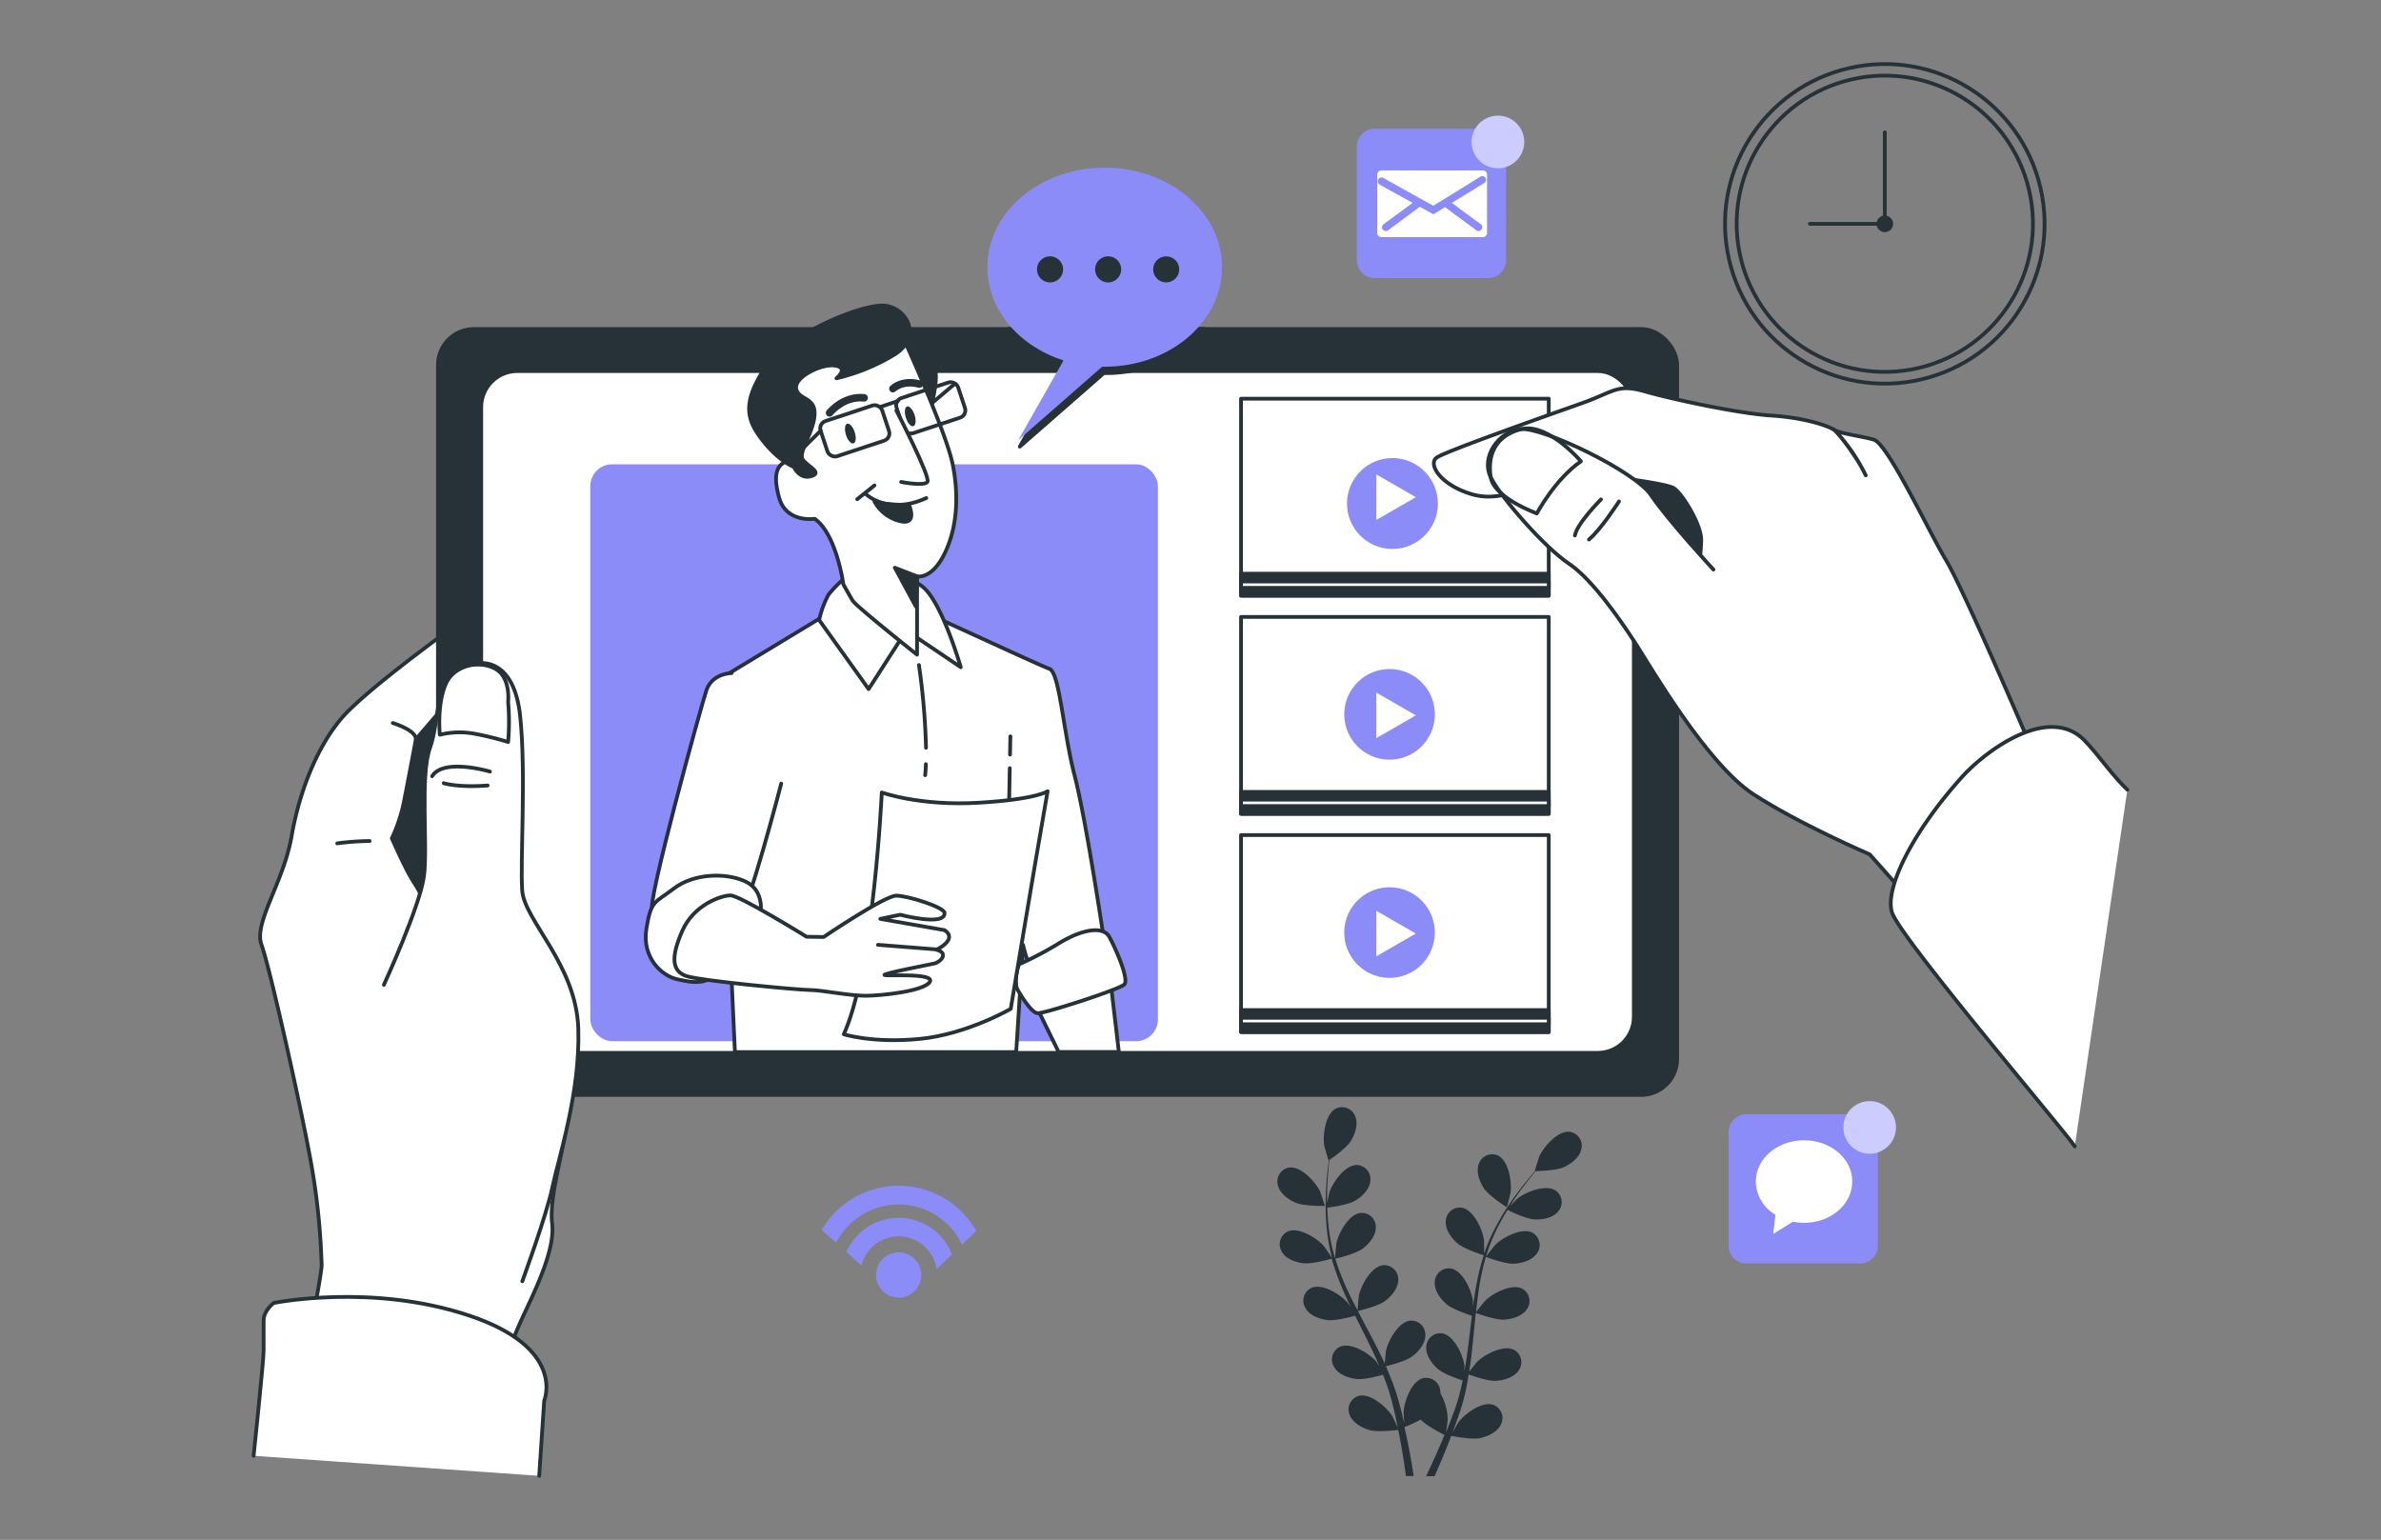 <svg id="Layer_1" data-name="Layer 1" xmlns="http://www.w3.org/2000/svg" viewBox="0 0 633.66 409.82"><rect x="0" y="0" width="633.66" height="409.82" fill="#808080" stroke="none"/><defs><style>.cls-1,.cls-5{fill:#263238}.cls-2,.cls-3{fill:none}.cls-2,.cls-3,.cls-4,.cls-5{stroke:#263238}.cls-2{stroke-miterlimit:10}.cls-3,.cls-4,.cls-5{stroke-linecap:round;stroke-linejoin:round}.cls-10,.cls-4,.cls-7{fill:#fff}.cls-6,.cls-9{fill:#8c8cf9}.cls-10,.cls-11,.cls-9{fill-rule:evenodd}.cls-11{fill:#ccf}</style></defs><path class="cls-1" d="M344.77 320.07c2.27 1 7.83.87 7.84.87s-1.2-3.64-1.3-3.86c-1.22-2.55-5.08-6.77-8.22-6.35a3.75 3.75 0 00-3 4.7c.51 2.18 2.74 3.8 4.68 4.64z"/><path class="cls-1" d="M346.69 336.18c2.36.35 7.32-1.09 7.71-1.21a68.34 68.34 0 003 8.33q1 2.37 2.18 4.72c-.45-.66-.86-1.25-.93-1.33-1.85-2.14-6.68-5.19-9.6-3.95a3.75 3.75 0 00-1.66 5.33c1.08 2 3.66 2.93 5.75 3.24s6.38-.84 7.5-1.16l.89 1.8c1.43 2.86 2.88 5.71 4.21 8.55.47 1 .9 2 1.33 3-.4-.58-.75-1.08-.81-1.15-1.85-2.14-6.68-5.18-9.6-3.94a3.74 3.74 0 00-1.66 5.32c1.08 2 3.66 2.93 5.75 3.24s6-.73 7.3-1.1c.41 1 .82 2.08 1.17 3.11.22.7.49 1.37.67 2.09s.4 1.41.59 2.1c.32 1.36.67 2.75.95 4.08.21.92.38 1.81.56 2.7-.45-1-1.39-2.95-1.48-3.1-1.51-2.39-5.83-6.14-8.9-5.36a3.76 3.76 0 00-2.45 5c.77 2.1 3.17 3.45 5.19 4.07 2.23.68 7.16.06 7.77 0 .3 1.48.57 2.91.81 4.27.52 3 .92 5.68 1.23 8h2.07c-.36-2.36-.83-5.16-1.46-8.31-.29-1.49-.64-3.08-1-4.72a38.75 38.75 0 004.33-2c1.62 1.75 5.78 3.81 6.32 4.07-.57 1.39-1.13 2.74-1.69 4-1.15 2.64-2.24 5-3.2 7h2.25c.82-1.84 1.73-3.94 2.68-6.26.58-1.41 1.18-2.93 1.77-4.49.6.12 5.47 1.11 7.75.6 2.06-.47 4.55-1.63 5.48-3.67a3.75 3.75 0 00-2.07-5.18c-3-1-7.59 2.4-9.27 4.68-.1.13-1 1.71-1.57 2.71.24-.64.47-1.26.71-1.92.48-1.31.92-2.62 1.4-4l.63-2.1c.22-.69.37-1.46.56-2.19.41-1.72.74-3.48 1-5.26 1.14.42 5.23 1.84 7.35 1.69s4.75-.92 6-2.79a3.75 3.75 0 00-1.26-5.44c-2.82-1.45-7.87 1.23-9.87 3.22-.13.13-1.4 1.72-2.09 2.61.17-1.07.34-2.14.48-3.23.39-3.14.68-6.33 1-9.51.1-1 .2-1.95.31-2.92.4.15 5.23 1.95 7.6 1.78 2.11-.15 4.75-.92 6-2.8a3.74 3.74 0 00-1.26-5.43c-2.81-1.46-7.86 1.22-9.87 3.22-.15.15-2 2.44-2.42 3.05.22-2.14.47-4.27.79-6.36a66.3 66.3 0 011.83-8.37c.19.07 5.21 2 7.64 1.8 2.11-.15 4.76-.93 6-2.8a3.76 3.76 0 00-1.26-5.44c-2.82-1.45-7.87 1.23-9.87 3.22-.16.16-2.13 2.63-2.46 3.11.05-.16.08-.33.13-.49a48.5 48.5 0 013.31-7.92c.72-1.41 1.49-2.72 2.27-4 .9.45 5 2.45 7.23 2.54s4.83-.39 6.25-2.12a3.76 3.76 0 00-.66-5.55c-2.64-1.75-8 .36-10.16 2.12-.12.1-1.24 1.21-2 2 .36-.56.72-1.15 1.07-1.68 1.33-2 2.67-3.74 3.86-5.28.69-.87 1.33-1.64 1.93-2.36 1.12 0 5.6-.15 7.56-1.07s4.1-2.58 4.57-4.76a3.75 3.75 0 00-3.14-4.62c-3.15-.34-6.9 4-8.05 6.56-.1.23-1.25 3.9-1.19 3.9h.06c-.59.67-1.22 1.41-1.9 2.22-1.23 1.52-2.61 3.24-4 5.21a65.25 65.25 0 00-4.13 6.59 48.39 48.39 0 00-3.53 7.94.38.38 0 000 .1c0-.93 0-3.52-.05-3.72-.37-2.81-2.72-8-5.84-8.59a3.74 3.74 0 00-4.32 3.52c-.18 2.23 1.43 4.47 3 5.87 1.78 1.59 6.71 3.13 7.11 3.25a66.81 66.81 0 00-2.09 8.61c-.3 1.69-.55 3.41-.79 5.14v-1.62c-.36-2.81-2.71-8-5.83-8.6a3.76 3.76 0 00-4.32 3.53c-.19 2.23 1.43 4.46 3 5.87s5.78 2.82 6.89 3.18c-.08.66-.17 1.32-.25 2-.38 3.18-.75 6.35-1.2 9.45-.16 1.1-.36 2.17-.55 3.24v-1.4c-.36-2.81-2.72-8-5.83-8.59a3.75 3.75 0 00-4.33 3.52c-.18 2.23 1.44 4.46 3 5.87s5.38 2.69 6.7 3.12c-.24 1.09-.47 2.18-.74 3.23-.2.71-.35 1.41-.59 2.11l-.67 2.09c-.48 1.31-1 2.66-1.46 3.92-.34.89-.68 1.72-1 2.56.18-1.08.47-3.22.47-3.4a14.54 14.54 0 00-1.95-7.08 4.57 4.57 0 00-.05-.83 3.75 3.75 0 00-4.59-3.18c-3.06.81-5 6.19-5.15 9 0 .17.1 2 .19 3.13-.15-.66-.3-1.31-.46-2-.32-1.36-.69-2.7-1.07-4.15l-.63-2.09c-.2-.71-.5-1.42-.74-2.14-.61-1.66-1.3-3.31-2-4.95 1.19-.29 5.38-1.36 7.07-2.65s3.45-3.39 3.44-5.63a3.76 3.76 0 00-4.05-3.84c-3.15.34-5.89 5.36-6.46 8.13 0 .18-.22 2.21-.3 3.33-.45-1-.9-2-1.39-2.95-1.4-2.84-2.92-5.66-4.42-8.49l-1.35-2.6c.42-.1 5.43-1.26 7.32-2.71 1.68-1.29 3.46-3.39 3.44-5.63a3.76 3.76 0 00-4.05-3.84c-3.15.35-5.88 5.36-6.46 8.14 0 .2-.3 3.13-.33 3.88-1-1.91-2-3.82-2.85-5.75a64.87 64.87 0 01-3.09-8c.2-.05 5.43-1.24 7.36-2.72 1.68-1.29 3.46-3.39 3.44-5.63a3.75 3.75 0 00-4.05-3.84c-3.15.34-5.88 5.36-6.45 8.13-.05.22-.33 3.37-.34 3.94-.05-.15-.12-.31-.16-.47a48.12 48.12 0 01-1.61-8.44c-.17-1.57-.25-3.08-.3-4.56 1-.12 5.55-.73 7.44-1.87s3.81-3 4-5.21a3.76 3.76 0 00-3.61-4.27c-3.17 0-6.43 4.69-7.31 7.38 0 .14-.36 1.69-.58 2.81v-2c0-2.4.16-4.59.31-6.53.09-1.11.2-2.1.31-3 .92-.63 4.58-3.22 5.71-5.07s2-4.41 1.18-6.49a3.76 3.76 0 00-5.17-2.12c-2.81 1.45-3.55 7.12-3.09 9.91.05.24 1.11 3.94 1.16 3.91h.05c-.12.9-.24 1.86-.36 2.91-.19 1.94-.39 4.14-.45 6.54a66.75 66.75 0 00.19 7.77 48.21 48.21 0 001.44 8.58v.1c-.5-.79-2-2.93-2.1-3.08-1.85-2.14-6.68-5.19-9.6-3.95a3.75 3.75 0 00-1.66 5.33c.9 1.86 3.5 2.83 5.59 3.13z"/><path class="cls-1" d="M401 321.3c.05 0 1-3.7 1-3.94.39-2.81-.5-8.45-3.35-9.83a3.76 3.76 0 00-5.11 2.26c-.76 2.1.21 4.68 1.36 6.46 1.41 2.08 6.1 5.04 6.1 5.05z"/><circle class="cls-2" cx="501.61" cy="59.57" r="42.52" transform="rotate(-13.04 501.63 59.591)"/><circle class="cls-2" cx="501.61" cy="59.57" r="39.42" transform="rotate(-13.06 501.52 59.575)"/><circle class="cls-1" cx="501.61" cy="59.57" r="2.21"/><path class="cls-3" d="M481.68 59.57h19.93V35.21"/><path class="cls-4" d="M77.6 380.53s8-40.56 8-43.76a185.06 185.06 0 00-3.2-29.35c-2.67-14.41-10.67-50.17-12.81-56s5.87-16.54 8-28.81 6.93-24 13.34-31.49 29.35-24 29.35-24H132s-4.27 70.44 1.6 81.11 16.54 33.09 17.61 42.69-5.34 25.62-4.27 34.69-8 24-10.14 30.42-1.07 26.68-1.07 26.68"/><path class="cls-5" d="M119.22 186.81l-8.53 9.92s-2.14 11.43-3.21 16.76a42.92 42.92 0 01-3.2 9.61s3.73 8.54 5.87 11.74a30.37 30.37 0 013.2 6.4l5.87 3.74v-58.17z"/><path class="cls-3" d="M89.75 224.45a69.39 69.39 0 018.62-.62m6.16-31.41s6.16 1.85 6.16 4.31"/><path class="cls-4" d="M67.5 387.44s2.66-25.33 2.66-28v-8c0-2.66 2.67-4.66 2.67-4.66s26-5.34 52 3.33 20 22.67 20 22.67l-1.33 20"/><rect class="cls-5" x="116.55" y="87.55" width="329.8" height="203.86" rx="9.59"/><rect class="cls-4" x="128.07" y="98.76" width="306.75" height="181.44" rx="9.59"/><path class="cls-4" d="M330.28 106.11h81.89v52.41h-81.89z"/><path class="cls-5" d="M330.28 152.68h81.89v5.84h-81.89z"/><path class="cls-4" d="M330.28 154.75h81.89v1.7h-81.89z"/><circle class="cls-6" cx="369.8" cy="132.06" r="12.06" transform="matrix(1 -.08 .08 1 -9.79 31.53)"/><path class="cls-7" d="M376.79 132.32l-10.5-6.06v12.12l10.5-6.06z"/><path class="cls-4" d="M330.28 164.18h81.89v52.41h-81.89z"/><path class="cls-5" d="M330.28 210.75h81.89v5.84h-81.89z"/><path class="cls-4" d="M330.28 212.82h81.89v1.7h-81.89z"/><circle class="cls-6" cx="369.8" cy="190.13" r="12.06" transform="rotate(-4.82 369.625 190.027)"/><path class="cls-7" d="M376.79 190.39l-10.5-6.06v12.11l10.5-6.05z"/><path class="cls-4" d="M330.28 222.25h81.89v52.41h-81.89z"/><path class="cls-5" d="M330.28 268.82h81.89v5.84h-81.89z"/><path class="cls-4" d="M330.28 270.88h81.89v1.7h-81.89z"/><circle class="cls-6" cx="369.8" cy="248.19" r="12.06" transform="rotate(-82.79 369.802 248.192)"/><path class="cls-7" d="M376.79 248.45l-10.5-6.05v12.11l10.5-6.06z"/><rect class="cls-6" x="157.1" y="123.57" width="151.06" height="153.53" rx="5.8"/><path class="cls-4" d="M102.16 262.11s9.59-20.87 10.66-28.87-1.07-26.68 1.6-34.15 1.07-17.08 7.47-20.82 14.94-2.67 16.54 12.28 0 38.42.54 46.42 14.41 19.75 14.94 36.83-5.34 34.68-6.91 42.2-8 25-8 25"/><path class="cls-3" d="M117.06 195.54a22.13 22.13 0 019.63-.19 79.86 79.86 0 018.54 2.13 61.65 61.65 0 000-10.67s.71-6.09-3-8.56-11.08-1.85-13.55 3.7-1.62 13.59-1.62 13.59zm13.34 9.81s-12.32-3.69-15.4 1.23m3.08 1.85s3.69 1.23 11.7.62"/><path class="cls-5" d="M439.41 118.5s-13.87 4.27-12.8 8 26.68 35.75 30.95 34.69 9.07-14.95 9.07-24.55-27.22-18.14-27.22-18.14z"/><path class="cls-4" d="M552.83 212.78L539.74 197s-17.08-40-21.88-48-15.48-30.95-19.21-32-9.07-1.6-10.67-2.67-8-3.2-16.55-3.73-26.15-4.27-33.62-6.41-8 0-17.07 3.21-36.29 12.8-38.43 14.41.54 6.4 7.47 9.07 10.14.53 18.15-.54 20.28-3.2 21.88-3.2 13.34 1.6 15.47 2.67 7.47 9.61 7.47 13.88a49.54 49.54 0 01-1.06 9.07l-.22 37.05s16.9 19.07 28.6 25.57 17.33 6.93 17.33 6.93l18.19 16.9M488 114.23a48.34 48.34 0 018.53 12.28"/><path class="cls-4" d="M538.16 273.11l-40.58-45.74s-18.68-8-30.95-16-27.22-33.62-30.95-39.49-11.74-17.62-18.15-21.88-18.14-17.61-20.81-23 2.14-12.27 8-12.81 30.41 11.21 34.68 17.61 16.6 19.79 16.6 19.79"/><path class="cls-3" d="M426.07 132.91s-6.4 6.41-6.94 9.61m11.74-9.07s-4.8 7.47-8 10.14m-2.13-20.82c-6.94 4.81-11.74 13.88-11.74 13.88s-11.4-4.15-12.27-9.61.86-10.92 8-12.81 16.01 8.54 16.01 8.54z"/><path class="cls-4" d="M552.16 305.11c-2-3.33-46.66-55.67-48.66-62.33s6-22 18.66-36c6.69-7.39 23.36-19.43 32.7-9.61 3.86 4.05 7.12 9 11.3 13M270.44 280l1.82-28.52a49.73 49.73 0 002.14 6.74c.92 1.84 19.61-6.74 19.61-6.74s-4.9-33.1-8-45-4-27.58-6.75-28.5-37.38-17.16-38.3-17.16-19.61 1.84-19.61 1.84L191.05 181l4.54 99z"/><path class="cls-3" d="M246.4 203.37c0 1-.1 2-.18 2.94M244.56 177a184.54 184.54 0 011.88 22m22.36 1.83l.09-4.85m-1 53.66l.84-45.2"/><path class="cls-4" d="M297.77 279.97l-2.21-18.66-21 4 7.17 14.66h16.04z"/><path class="cls-4" d="M271.22 256.64a93.57 93.57 0 0010.67-5.64c6-3.67 11.67-4.67 13.33-1.67s5.34 11.33 4 12.67-21 7.66-23 7.66-5.65-6.71-5.65-6.71a11.57 11.57 0 01.65-6.31zM225.07 153.7a27.54 27.54 0 00-4.6 4.59A26.17 26.17 0 00218 165l13.17 18.39 8.28-12.87 3.06-1.84 13.18 8.89s-4.6-15.94-9.5-20.84-18.37-4.26-21.12-3.03z"/><path class="cls-5" d="M241.3 89.91s6.94 5.56 7.63 8.68-1.22 10-1.22 10l-9.19-17.94z"/><path class="cls-4" d="M239.16 87.2s12.57 27.27 14.4 36.47.92 17.77-2.45 24.2-7.05 5.52-7.05 5.52v20.84s-16.24-12.87-17.16-14.41-2.45-4.29-2.45-4.29-1.84-13.48-7.66-17.46c0 0-7.66 1.22-9.5-5.82s-.3-9.5 4.6-10.12c0 0-4-10.11-4.9-16.85s10.41-8.89 17.16-13.18a36.67 36.67 0 0115.01-4.9z"/><path class="cls-5" d="M244.06 153.39l-5.91-2.3 5.57 10.31.34-8.01zm-32.78-29.11s-4-1.53-8.28-7-5.51-9.81.31-19 26.69-17.82 32.48-16.9 9.5 8.27 2.45 12.87a53.12 53.12 0 01-15.63 6.43s3.37-2.76-.3-3.37-11 3.07-10.42 6.13 5.21 2.15 4.9 7-4.6 10.11-3.06 12 5.21 3.37 2.14 4.29-4.59-2.45-4.59-2.45z"/><path class="cls-3" d="M232.73 129.18l-4.6 3.68m2.45-1.23s5.82 5.52 15.94.92"/><path class="cls-5" d="M232.73 133.47a10.46 10.46 0 006.74 5.21c4.9 1.23 2.45-4.29 2.45-4.29s-6.74 0-9.19-.92z"/><path class="cls-1" d="M227.46 115c.47 1.44.34 2.79-.31 3s-1.55-.79-2-2.23-.35-2.8.3-3 1.55.79 2.01 2.23zm15.93-4.59c.48 1.45.34 2.79-.3 3s-1.55-.78-2-2.23-.34-2.79.3-3 1.52.82 2 2.23z"/><rect class="cls-3" x="218.86" y="109.75" width="17.26" height="9.86" rx="2.04" transform="rotate(-18.3 227.46 114.664)"/><path class="cls-3" d="M234.5 108.22l4.45-1.49m-20.56 7.92l-7.99 7.9m43.77-20.46l-5.94 5.02"/><rect class="cls-3" x="239.08" y="103.62" width="17.26" height="9.86" rx="2.04" transform="rotate(-18.3 247.68 108.558)"/><path d="M220.78 109.88s3.67-4.6 9.19-4m7.66-2.44s2.45-2.45 7.05-1.23" stroke-width="2" stroke-linecap="round" stroke-linejoin="round" stroke="#263238" fill="none"/><path class="cls-4" d="M238.55 109.26s9.19 17.78 8.27 19-7 0-7 0m-45.09 50.87s-5.21 0-6.74 4.6-15.94 57-14.41 58.53 20.84 2.75 23 2.14 11.33-35.85 11.33-35.85"/><path class="cls-4" d="M202.39 243.18s1.22-6.13-4-8.58-13.79-2.15-19 1.83-6.13 3.07-7.36 10.73 4 12.56 8.28 13.48 8 1.84 13.17-3.37 8.91-14.09 8.91-14.09zm32.28-32.27s-2.15 46.88-10.11 64.35c0 0 7.66 2.45 20.22 1.23s24.21-8 24.21-8 4.29-25.74 6.44-38.31 3.37-19.61 3.37-19.61-2.76 2.15-18.39 3.07-25.74-2.73-25.74-2.73z"/><path class="cls-4" d="M214.65 249.3s-17.78-11-20.23-11-9.8 2.45-12.87 9.5-2.76 10.73 1.23 12 29.72 3.68 32.79 3.68 10.41 1.53 14.7 1.53 15.63-1.22 17.17-3.67-11-1.54-12-1.84 11.49-2.7 13.18-3.07 4-2.76.61-3.67c0 0 5.83-2.76 2.15-5.21l-17.11-3 5.29-1.11s12 3.2 11.82-.47c-.07-1.53-9.81-4.6-12.87-4.6s-19.31 11-19.31 11z"/><path class="cls-3" d="M249.27 252.68l-15.62-1.23"/><path class="cls-5" d="M268.46 87.55a31 31 0 0015 10.07l-12.06 21.24 22.37-19.57h.66c10.82 0 20.35-4.66 25.95-11.75z"/><path class="cls-6" d="M294 44.62c-17.25 0-31.23 11.86-31.23 26.49 0 11.36 8.42 21 20.26 24.82l-12.06 21.24L293.3 97.6h.7c17.25 0 31.23-11.86 31.23-26.5S311.21 44.62 294 44.62z"/><path class="cls-1" d="M282.92 71.69a3.47 3.47 0 10-3.47 3.47 3.47 3.47 0 003.47-3.47zm15.46 0a3.47 3.47 0 10-3.47 3.47 3.48 3.48 0 003.47-3.47z"/><circle class="cls-1" cx="310.36" cy="71.69" r="3.47"/><circle class="cls-6" cx="239.16" cy="339.32" r="6.02"/><path class="cls-6" d="M239.16 324.11a15.24 15.24 0 00-13.91 9.08l4 3.6a10.2 10.2 0 0120 1l4.09-3.94a15.22 15.22 0 00-14.18-9.74z"/><path class="cls-6" d="M222.51 330.74a18.71 18.71 0 0133.53.48l3.76-3.62a23.72 23.72 0 00-41.12-.28z"/><path class="cls-9" d="M400.81 44.4v24.86a4.74 4.74 0 01-4.74 4.74h-30.23a4.74 4.74 0 01-4.74-4.74V39a4.74 4.74 0 014.74-4.74h27"/><path class="cls-10" d="M394.64 45.35h-27a1.11 1.11 0 00-1.11 1.11V62a1.11 1.11 0 001.11 1.11h27a1.11 1.11 0 001.11-1.11V46.46a1.11 1.11 0 00-1.11-1.11zm.37 3.36L386.39 54l7.68 5.67a1 1 0 01-.6 1.81 1 1 0 01-.59-.2l-8.32-6.15-3.08 1.91-3.62-2-8.46 6.25a1 1 0 01-.6.2 1 1 0 01-.8-.41 1 1 0 01.21-1.4l7.73-5.68-8.77-4.87a1 1 0 011-1.75l13.28 7.38L394 47a1 1 0 011.05 1.7z"/><path class="cls-11" d="M405.65 37.78a7 7 0 10-7 7 7 7 0 007-7z"/><path class="cls-9" d="M499.75 306.67v24.86a4.74 4.74 0 01-4.74 4.74h-30.23a4.74 4.74 0 01-4.74-4.74v-30.22a4.74 4.74 0 014.74-4.74h27"/><path class="cls-11" d="M504.58 300.05a7 7 0 10-7 7 7 7 0 007-7z"/><path class="cls-10" d="M480.11 303.48c-7.09 0-12.84 4.91-12.84 11a10.53 10.53 0 005.23 8.81l-.58 5.1 5.24-3.25a15 15 0 002.95.3c7.09 0 12.83-4.91 12.83-11s-5.74-10.96-12.83-10.96z"/></svg>